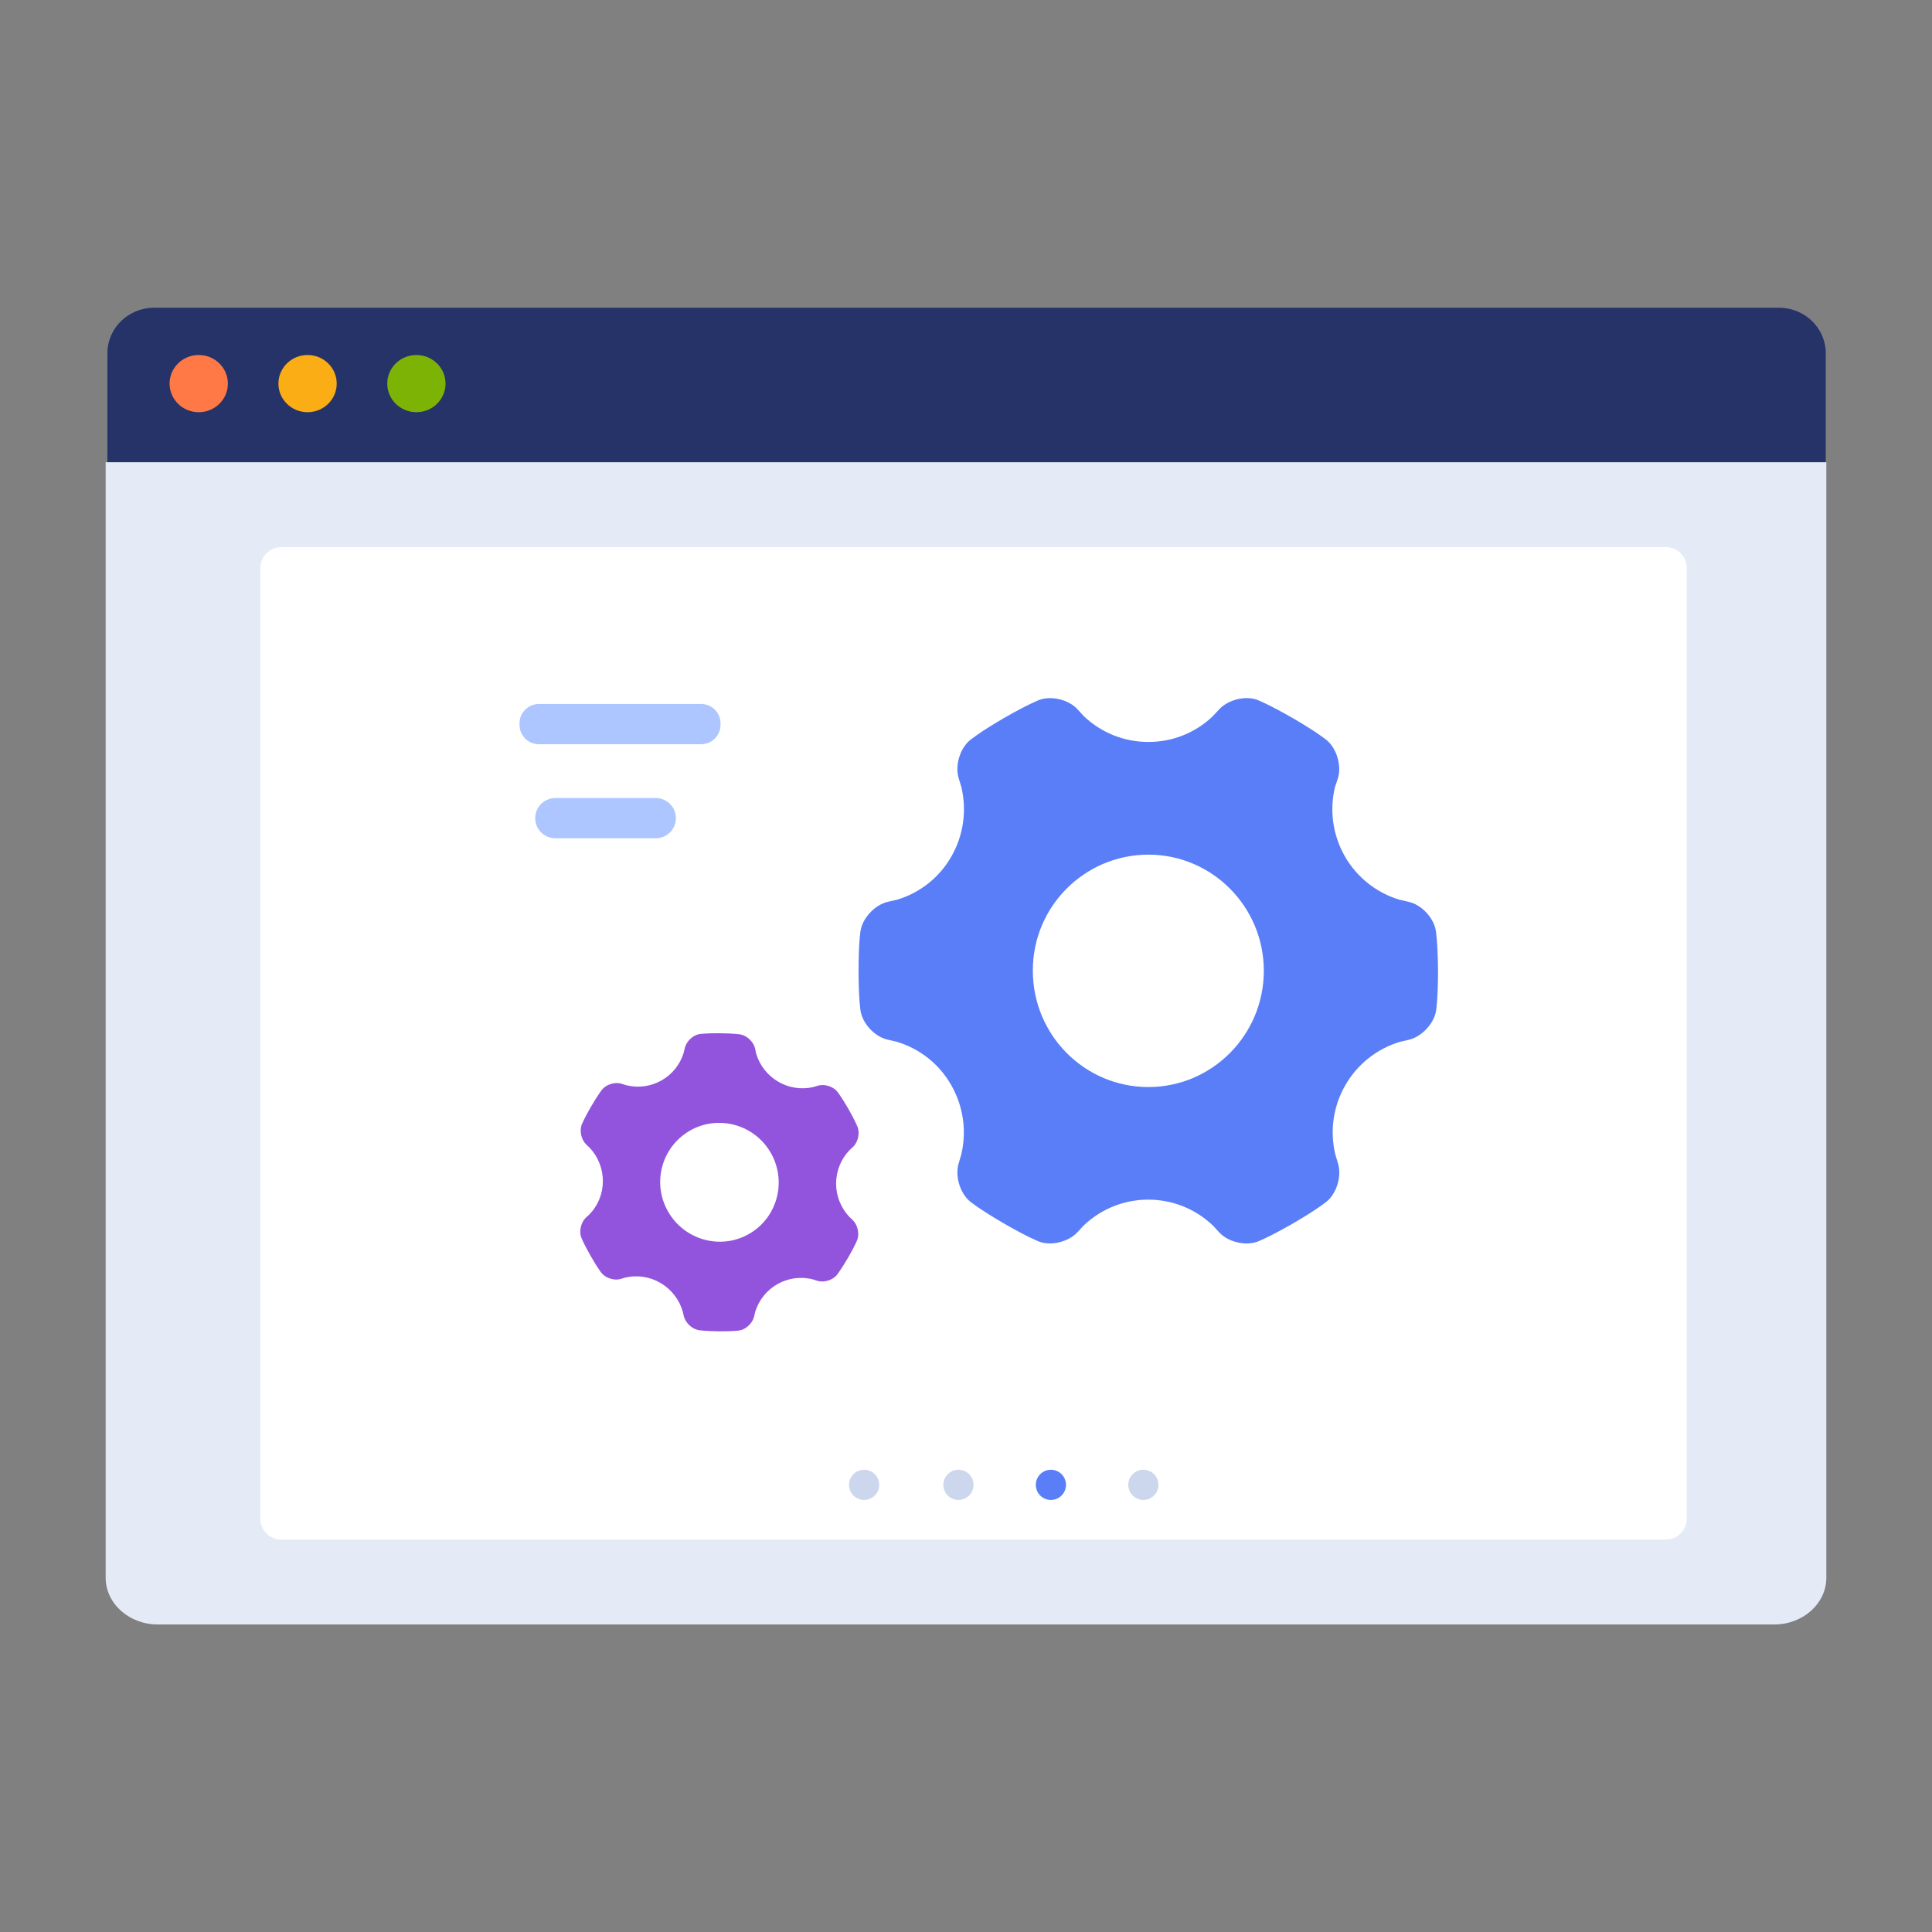 <svg width="119" height="119" viewBox="0 0 119 119" fill="none" xmlns="http://www.w3.org/2000/svg">
<rect x="0" y="0" width="119" height="119" fill="#808080" stroke="none"/>
<path fill-rule="evenodd" clip-rule="evenodd" d="M112.456 28.909H6.614V21.762C6.614 20.212 7.903 18.955 9.493 18.955H109.578C111.168 18.955 112.456 20.212 112.456 21.762V28.909Z" fill="#253368"/>
<path fill-rule="evenodd" clip-rule="evenodd" d="M14.036 23.628C14.036 24.601 13.232 25.39 12.24 25.39C11.249 25.39 10.445 24.601 10.445 23.628C10.445 22.655 11.249 21.866 12.24 21.866C13.232 21.866 14.036 22.655 14.036 23.628Z" fill="#FF7946"/>
<path fill-rule="evenodd" clip-rule="evenodd" d="M20.74 23.628C20.74 24.601 19.936 25.39 18.944 25.39C17.953 25.39 17.149 24.601 17.149 23.628C17.149 22.655 17.953 21.866 18.944 21.866C19.936 21.866 20.74 22.655 20.74 23.628Z" fill="#FAAD14"/>
<path fill-rule="evenodd" clip-rule="evenodd" d="M27.443 23.628C27.443 24.601 26.64 25.39 25.648 25.39C24.657 25.39 23.853 24.601 23.853 23.628C23.853 22.655 24.657 21.866 25.648 21.866C26.64 21.866 27.443 22.655 27.443 23.628Z" fill="#7CB305"/>
<path fill-rule="evenodd" clip-rule="evenodd" d="M9.718 100.058C7.945 100.058 6.508 98.766 6.508 97.172V28.472H112.492V97.172C112.492 98.766 111.055 100.058 109.282 100.058H9.718Z" fill="#E4EBF7"/>
<path d="M102.609 33.701H17.32C16.612 33.701 16.037 34.276 16.037 34.984V93.545C16.037 94.254 16.612 94.828 17.32 94.828H102.609C103.318 94.828 103.893 94.254 103.893 93.545V34.984C103.893 34.276 103.318 33.701 102.609 33.701Z" fill="white"/>
<path fill-rule="evenodd" clip-rule="evenodd" d="M54.154 91.458C54.154 91.971 53.738 92.388 53.225 92.388C52.711 92.388 52.295 91.971 52.295 91.458C52.295 90.945 52.711 90.528 53.225 90.528C53.738 90.528 54.154 90.945 54.154 91.458Z" fill="#CCD7EE"/>
<path fill-rule="evenodd" clip-rule="evenodd" d="M59.965 91.458C59.965 91.971 59.549 92.388 59.035 92.388C58.522 92.388 58.105 91.971 58.105 91.458C58.105 90.945 58.522 90.528 59.035 90.528C59.549 90.528 59.965 90.945 59.965 91.458Z" fill="#CCD7EE"/>
<path fill-rule="evenodd" clip-rule="evenodd" d="M65.659 91.458C65.659 91.971 65.243 92.388 64.73 92.388C64.216 92.388 63.8 91.971 63.8 91.458C63.8 90.945 64.216 90.528 64.73 90.528C65.243 90.528 65.659 90.945 65.659 91.458Z" fill="#597EF7"/>
<path fill-rule="evenodd" clip-rule="evenodd" d="M71.353 91.458C71.353 91.971 70.937 92.388 70.424 92.388C69.91 92.388 69.494 91.971 69.494 91.458C69.494 90.945 69.91 90.528 70.424 90.528C70.937 90.528 71.353 90.945 71.353 91.458Z" fill="#CCD7EE"/>
<path fill-rule="evenodd" clip-rule="evenodd" d="M70.732 66.956C66.806 66.956 63.617 63.753 63.617 59.792C63.603 55.856 66.783 52.654 70.719 52.641C70.723 52.641 70.728 52.641 70.732 52.641C74.656 52.641 77.845 55.843 77.845 59.803C77.838 63.753 74.656 66.954 70.732 66.956ZM88.435 57.3C88.297 56.52 87.55 55.721 86.769 55.549L86.187 55.415C84.774 54.987 83.577 54.035 82.841 52.754C82.098 51.461 81.878 49.932 82.226 48.481L82.409 47.932C82.643 47.172 82.339 46.121 81.731 45.601C81.731 45.601 81.184 45.137 79.65 44.245C78.108 43.358 77.448 43.11 77.448 43.11C76.699 42.833 75.65 43.099 75.102 43.683L74.698 44.118C73.631 45.139 72.21 45.705 70.734 45.7C69.25 45.704 67.822 45.132 66.751 44.105L66.363 43.681C65.823 43.097 64.768 42.838 64.016 43.11C64.016 43.11 63.347 43.358 61.808 44.245C60.267 45.144 59.725 45.608 59.725 45.608C59.118 46.123 58.815 47.163 59.049 47.932L59.216 48.487C59.56 49.937 59.34 51.462 58.6 52.754C57.866 54.046 56.66 55.002 55.235 55.422L54.675 55.549C53.908 55.728 53.152 56.515 53.009 57.3C53.009 57.3 52.882 58.005 52.882 59.794C52.882 61.583 53.009 62.285 53.009 62.285C53.147 63.075 53.894 63.864 54.675 64.036L55.221 64.163C56.649 64.585 57.858 65.544 58.592 66.84C59.359 68.185 59.544 69.715 59.207 71.113L59.049 71.655C58.815 72.416 59.118 73.466 59.727 73.986C59.727 73.986 60.273 74.45 61.808 75.342C63.349 76.235 64.012 76.478 64.012 76.478C64.759 76.754 65.809 76.489 66.358 75.904L66.742 75.49C68.972 73.355 72.487 73.357 74.716 75.494L75.099 75.911C75.639 76.493 76.694 76.754 77.446 76.482C77.446 76.482 78.115 76.235 79.656 75.347C81.195 74.455 81.735 73.991 81.735 73.991C82.344 73.478 82.647 72.429 82.413 71.66L82.246 71.098C81.9 69.654 82.121 68.133 82.861 66.847C83.6 65.555 84.806 64.596 86.232 64.17L86.78 64.043C87.548 63.864 88.304 63.077 88.447 62.292C88.447 62.292 88.574 61.587 88.574 59.8C88.56 58.009 88.435 57.3 88.435 57.3Z" fill="#597EF7"/>
<path fill-rule="evenodd" clip-rule="evenodd" d="M46.128 76.008C44.381 77.002 42.15 76.383 41.147 74.62C40.145 72.871 40.75 70.641 42.499 69.639L42.505 69.635C44.251 68.642 46.482 69.261 47.484 71.023C48.481 72.784 47.874 75.014 46.128 76.008ZM51.565 67.228C51.306 66.916 50.772 66.749 50.38 66.871L50.087 66.958C49.35 67.126 48.576 67.005 47.924 66.621C47.266 66.233 46.781 65.608 46.568 64.874L46.511 64.584C46.423 64.186 46.022 63.795 45.619 63.717C45.619 63.717 45.258 63.649 44.349 63.641C43.438 63.636 43.082 63.692 43.082 63.692C42.678 63.759 42.279 64.142 42.182 64.542L42.113 64.837C41.896 65.562 41.407 66.174 40.749 66.545C40.089 66.922 39.308 67.029 38.572 66.843L38.291 66.753C37.903 66.629 37.368 66.781 37.102 67.092C37.102 67.092 36.867 67.372 36.407 68.157C35.948 68.947 35.824 69.291 35.824 69.291C35.684 69.674 35.812 70.213 36.112 70.497L36.327 70.702C36.846 71.259 37.135 71.994 37.133 72.757C37.133 73.518 36.837 74.249 36.309 74.796L36.092 74.995C35.796 75.269 35.659 75.81 35.794 76.196C35.794 76.196 35.916 76.542 36.369 77.338C36.821 78.135 37.056 78.415 37.056 78.415C37.317 78.732 37.85 78.894 38.241 78.773L38.516 78.691C39.258 78.518 40.039 78.639 40.694 79.03C41.376 79.434 41.846 80.069 42.05 80.776L42.117 81.058C42.205 81.456 42.606 81.847 43.009 81.924C43.009 81.924 43.369 81.992 44.278 82.001C45.19 82.008 45.547 81.948 45.547 81.948C45.95 81.882 46.35 81.498 46.446 81.099L46.512 80.817C46.965 79.303 48.53 78.414 50.063 78.801L50.34 78.89C50.727 79.012 51.263 78.861 51.529 78.55C51.529 78.55 51.764 78.27 52.225 77.485C52.684 76.698 52.807 76.355 52.807 76.355C52.949 75.972 52.818 75.429 52.519 75.146L52.303 74.938C51.783 74.382 51.496 73.65 51.5 72.889C51.502 72.127 51.797 71.395 52.323 70.845L52.535 70.649C52.832 70.375 52.969 69.834 52.834 69.448C52.834 69.448 52.712 69.102 52.26 68.307C51.8 67.513 51.565 67.228 51.565 67.228Z" fill="#9254DC"/>
<path fill-rule="evenodd" clip-rule="evenodd" d="M43.193 45.838H33.188C32.535 45.838 32 45.304 32 44.65V44.55C32 43.897 32.535 43.362 33.188 43.362H43.193C43.846 43.362 44.381 43.897 44.381 44.55V44.65C44.381 45.304 43.846 45.838 43.193 45.838Z" fill="#ADC6FF"/>
<path fill-rule="evenodd" clip-rule="evenodd" d="M40.394 51.632H34.204C33.52 51.632 32.966 51.078 32.966 50.394C32.966 49.71 33.52 49.156 34.204 49.156H40.394C41.078 49.156 41.632 49.71 41.632 50.394C41.632 51.078 41.078 51.632 40.394 51.632Z" fill="#ADC6FF"/>
</svg>

